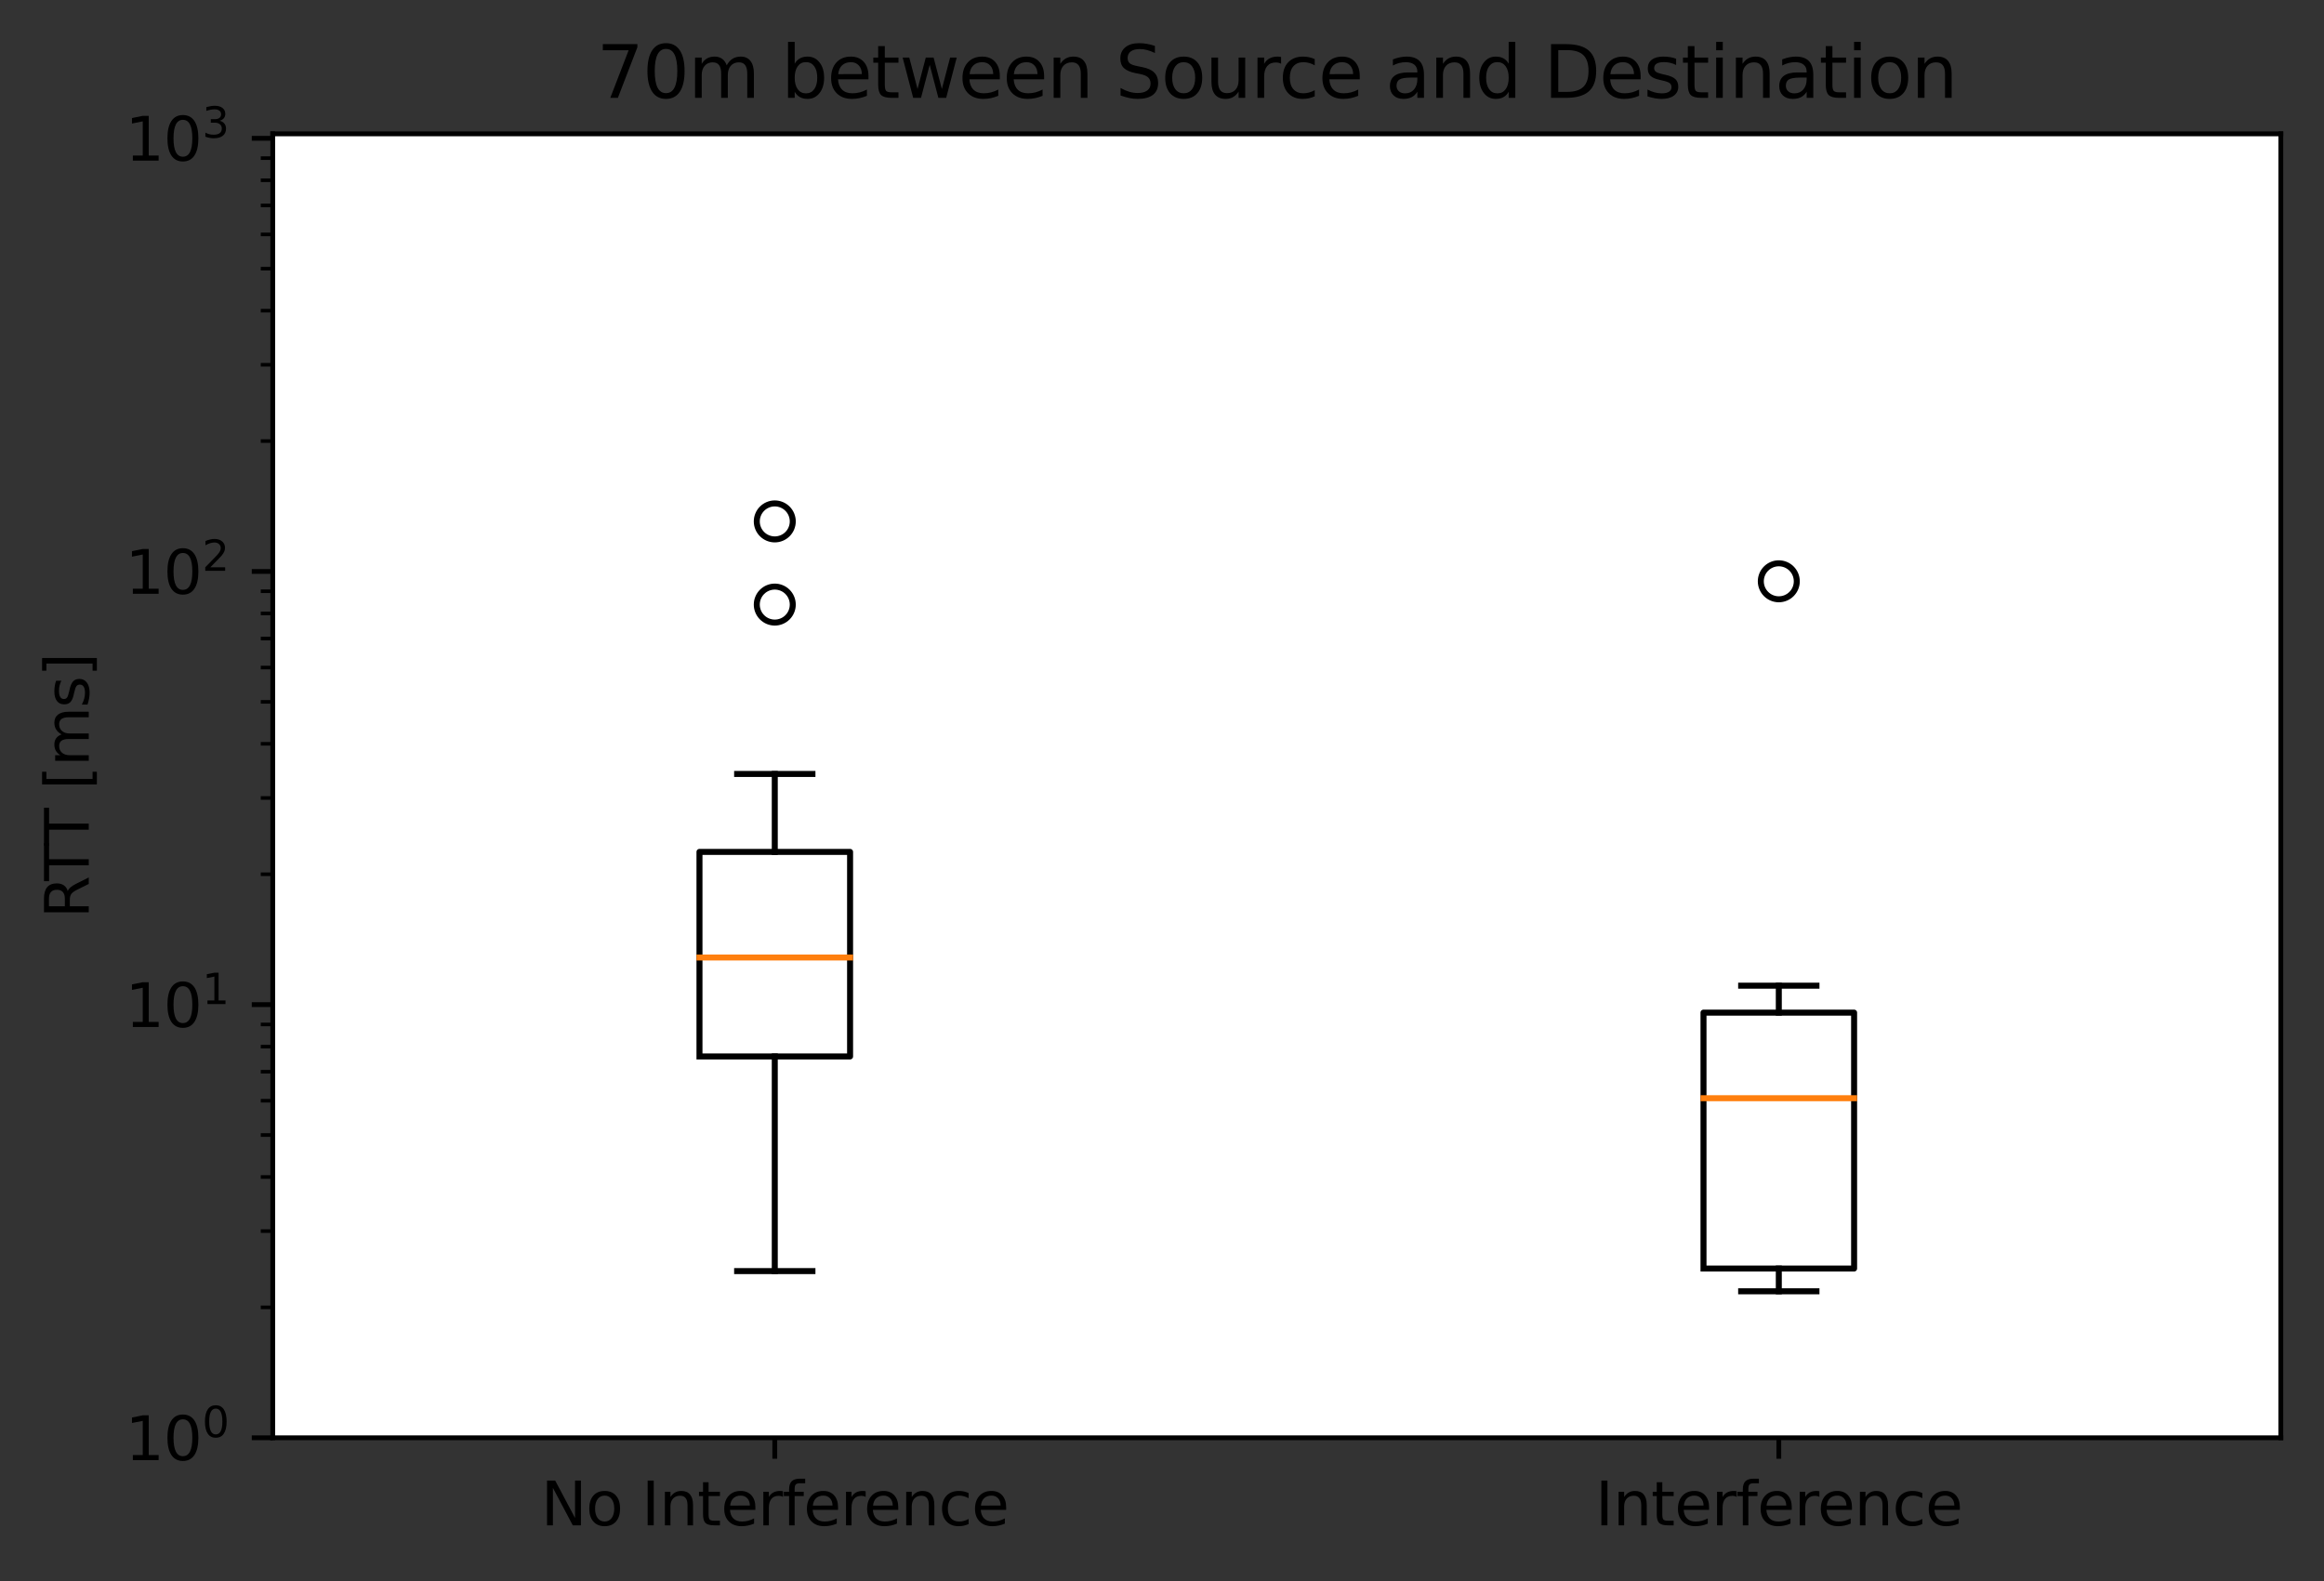 <?xml version="1.0" encoding="utf-8" standalone="no"?>
<!DOCTYPE svg PUBLIC "-//W3C//DTD SVG 1.1//EN"
  "http://www.w3.org/Graphics/SVG/1.1/DTD/svg11.dtd">
<svg height="263.636pt" version="1.1" viewBox="0 0 387.478 263.636" width="387.478pt" xmlns="http://www.w3.org/2000/svg" xmlns:xlink="http://www.w3.org/1999/xlink">
 <rect x="0" y="0" width="387.478" height="263.636" fill="#333333" stroke="none"/>
 <defs>
  <style type="text/css">*{stroke-linecap:butt;stroke-linejoin:round;}</style>
 </defs>
 <g id="figure_1">
  <g id="patch_1">
   <path d="M 0 263.636 
L 387.478 263.636 
L 387.478 0 
L 0 0 
z
" style="fill:none;"/>
  </g>
  <g id="axes_1">
   <g id="patch_2">
    <path d="M 45.478 239.758 
L 380.278 239.758 
L 380.278 22.318 
L 45.478 22.318 
z
" style="fill:#ffffff;"/>
   </g>
   <g id="matplotlib.axis_1">
    <g id="xtick_1">
     <g id="line2d_1">
      <defs>
       <path d="M 0 0 
L 0 3.5 
" id="ma9aee16c2d" style="stroke:#000000;stroke-width:0.8;"/>
      </defs>
      <g>
       <use style="stroke:#000000;stroke-width:0.8;" x="129.178" xlink:href="#ma9aee16c2d" y="239.758"/>
      </g>
     </g>
     <g id="text_1">
      <!-- No Interference -->
      <g transform="translate(90.202 254.357)scale(0.1 -0.1)">
       <defs>
        <path d="M 628 4666 
L 1478 4666 
L 3547 763 
L 3547 4666 
L 4159 4666 
L 4159 0 
L 3309 0 
L 1241 3903 
L 1241 0 
L 628 0 
L 628 4666 
z
" id="DejaVuSans-4e" transform="scale(0.016)"/>
        <path d="M 1959 3097 
Q 1497 3097 1228 2736 
Q 959 2375 959 1747 
Q 959 1119 1226 758 
Q 1494 397 1959 397 
Q 2419 397 2687 759 
Q 2956 1122 2956 1747 
Q 2956 2369 2687 2733 
Q 2419 3097 1959 3097 
z
M 1959 3584 
Q 2709 3584 3137 3096 
Q 3566 2609 3566 1747 
Q 3566 888 3137 398 
Q 2709 -91 1959 -91 
Q 1206 -91 779 398 
Q 353 888 353 1747 
Q 353 2609 779 3096 
Q 1206 3584 1959 3584 
z
" id="DejaVuSans-6f" transform="scale(0.016)"/>
        <path id="DejaVuSans-20" transform="scale(0.016)"/>
        <path d="M 628 4666 
L 1259 4666 
L 1259 0 
L 628 0 
L 628 4666 
z
" id="DejaVuSans-49" transform="scale(0.016)"/>
        <path d="M 3513 2113 
L 3513 0 
L 2938 0 
L 2938 2094 
Q 2938 2591 2744 2837 
Q 2550 3084 2163 3084 
Q 1697 3084 1428 2787 
Q 1159 2491 1159 1978 
L 1159 0 
L 581 0 
L 581 3500 
L 1159 3500 
L 1159 2956 
Q 1366 3272 1645 3428 
Q 1925 3584 2291 3584 
Q 2894 3584 3203 3211 
Q 3513 2838 3513 2113 
z
" id="DejaVuSans-6e" transform="scale(0.016)"/>
        <path d="M 1172 4494 
L 1172 3500 
L 2356 3500 
L 2356 3053 
L 1172 3053 
L 1172 1153 
Q 1172 725 1289 603 
Q 1406 481 1766 481 
L 2356 481 
L 2356 0 
L 1766 0 
Q 1100 0 847 248 
Q 594 497 594 1153 
L 594 3053 
L 172 3053 
L 172 3500 
L 594 3500 
L 594 4494 
L 1172 4494 
z
" id="DejaVuSans-74" transform="scale(0.016)"/>
        <path d="M 3597 1894 
L 3597 1613 
L 953 1613 
Q 991 1019 1311 708 
Q 1631 397 2203 397 
Q 2534 397 2845 478 
Q 3156 559 3463 722 
L 3463 178 
Q 3153 47 2828 -22 
Q 2503 -91 2169 -91 
Q 1331 -91 842 396 
Q 353 884 353 1716 
Q 353 2575 817 3079 
Q 1281 3584 2069 3584 
Q 2775 3584 3186 3129 
Q 3597 2675 3597 1894 
z
M 3022 2063 
Q 3016 2534 2758 2815 
Q 2500 3097 2075 3097 
Q 1594 3097 1305 2825 
Q 1016 2553 972 2059 
L 3022 2063 
z
" id="DejaVuSans-65" transform="scale(0.016)"/>
        <path d="M 2631 2963 
Q 2534 3019 2420 3045 
Q 2306 3072 2169 3072 
Q 1681 3072 1420 2755 
Q 1159 2438 1159 1844 
L 1159 0 
L 581 0 
L 581 3500 
L 1159 3500 
L 1159 2956 
Q 1341 3275 1631 3429 
Q 1922 3584 2338 3584 
Q 2397 3584 2469 3576 
Q 2541 3569 2628 3553 
L 2631 2963 
z
" id="DejaVuSans-72" transform="scale(0.016)"/>
        <path d="M 2375 4863 
L 2375 4384 
L 1825 4384 
Q 1516 4384 1395 4259 
Q 1275 4134 1275 3809 
L 1275 3500 
L 2222 3500 
L 2222 3053 
L 1275 3053 
L 1275 0 
L 697 0 
L 697 3053 
L 147 3053 
L 147 3500 
L 697 3500 
L 697 3744 
Q 697 4328 969 4595 
Q 1241 4863 1831 4863 
L 2375 4863 
z
" id="DejaVuSans-66" transform="scale(0.016)"/>
        <path d="M 3122 3366 
L 3122 2828 
Q 2878 2963 2633 3030 
Q 2388 3097 2138 3097 
Q 1578 3097 1268 2742 
Q 959 2388 959 1747 
Q 959 1106 1268 751 
Q 1578 397 2138 397 
Q 2388 397 2633 464 
Q 2878 531 3122 666 
L 3122 134 
Q 2881 22 2623 -34 
Q 2366 -91 2075 -91 
Q 1284 -91 818 406 
Q 353 903 353 1747 
Q 353 2603 823 3093 
Q 1294 3584 2113 3584 
Q 2378 3584 2631 3529 
Q 2884 3475 3122 3366 
z
" id="DejaVuSans-63" transform="scale(0.016)"/>
       </defs>
       <use xlink:href="#DejaVuSans-4e"/>
       <use x="74.805" xlink:href="#DejaVuSans-6f"/>
       <use x="135.986" xlink:href="#DejaVuSans-20"/>
       <use x="167.773" xlink:href="#DejaVuSans-49"/>
       <use x="197.266" xlink:href="#DejaVuSans-6e"/>
       <use x="260.645" xlink:href="#DejaVuSans-74"/>
       <use x="299.854" xlink:href="#DejaVuSans-65"/>
       <use x="361.377" xlink:href="#DejaVuSans-72"/>
       <use x="402.49" xlink:href="#DejaVuSans-66"/>
       <use x="437.695" xlink:href="#DejaVuSans-65"/>
       <use x="499.219" xlink:href="#DejaVuSans-72"/>
       <use x="538.082" xlink:href="#DejaVuSans-65"/>
       <use x="599.605" xlink:href="#DejaVuSans-6e"/>
       <use x="662.984" xlink:href="#DejaVuSans-63"/>
       <use x="717.965" xlink:href="#DejaVuSans-65"/>
      </g>
     </g>
    </g>
    <g id="xtick_2">
     <g id="line2d_2">
      <g>
       <use style="stroke:#000000;stroke-width:0.8;" x="296.578" xlink:href="#ma9aee16c2d" y="239.758"/>
      </g>
     </g>
     <g id="text_2">
      <!-- Interference -->
      <g transform="translate(265.991 254.357)scale(0.1 -0.1)">
       <use xlink:href="#DejaVuSans-49"/>
       <use x="29.492" xlink:href="#DejaVuSans-6e"/>
       <use x="92.871" xlink:href="#DejaVuSans-74"/>
       <use x="132.08" xlink:href="#DejaVuSans-65"/>
       <use x="193.604" xlink:href="#DejaVuSans-72"/>
       <use x="234.717" xlink:href="#DejaVuSans-66"/>
       <use x="269.922" xlink:href="#DejaVuSans-65"/>
       <use x="331.445" xlink:href="#DejaVuSans-72"/>
       <use x="370.309" xlink:href="#DejaVuSans-65"/>
       <use x="431.832" xlink:href="#DejaVuSans-6e"/>
       <use x="495.211" xlink:href="#DejaVuSans-63"/>
       <use x="550.191" xlink:href="#DejaVuSans-65"/>
      </g>
     </g>
    </g>
   </g>
   <g id="matplotlib.axis_2">
    <g id="ytick_1">
     <g id="line2d_3">
      <defs>
       <path d="M 0 0 
L -3.5 0 
" id="m26325d6b8e" style="stroke:#000000;stroke-width:0.8;"/>
      </defs>
      <g>
       <use style="stroke:#000000;stroke-width:0.8;" x="45.478" xlink:href="#m26325d6b8e" y="239.758"/>
      </g>
     </g>
     <g id="text_3">
      <!-- $\mathdefault{10^{0}}$ -->
      <g transform="translate(20.878 243.557)scale(0.1 -0.1)">
       <defs>
        <path d="M 794 531 
L 1825 531 
L 1825 4091 
L 703 3866 
L 703 4441 
L 1819 4666 
L 2450 4666 
L 2450 531 
L 3481 531 
L 3481 0 
L 794 0 
L 794 531 
z
" id="DejaVuSans-31" transform="scale(0.016)"/>
        <path d="M 2034 4250 
Q 1547 4250 1301 3770 
Q 1056 3291 1056 2328 
Q 1056 1369 1301 889 
Q 1547 409 2034 409 
Q 2525 409 2770 889 
Q 3016 1369 3016 2328 
Q 3016 3291 2770 3770 
Q 2525 4250 2034 4250 
z
M 2034 4750 
Q 2819 4750 3233 4129 
Q 3647 3509 3647 2328 
Q 3647 1150 3233 529 
Q 2819 -91 2034 -91 
Q 1250 -91 836 529 
Q 422 1150 422 2328 
Q 422 3509 836 4129 
Q 1250 4750 2034 4750 
z
" id="DejaVuSans-30" transform="scale(0.016)"/>
       </defs>
       <use transform="translate(0 0.766)" xlink:href="#DejaVuSans-31"/>
       <use transform="translate(63.623 0.766)" xlink:href="#DejaVuSans-30"/>
       <use transform="translate(128.203 39.047)scale(0.7)" xlink:href="#DejaVuSans-30"/>
      </g>
     </g>
    </g>
    <g id="ytick_2">
     <g id="line2d_4">
      <g>
       <use style="stroke:#000000;stroke-width:0.8;" x="45.478" xlink:href="#m26325d6b8e" y="167.526"/>
      </g>
     </g>
     <g id="text_4">
      <!-- $\mathdefault{10^{1}}$ -->
      <g transform="translate(20.878 171.325)scale(0.1 -0.1)">
       <use transform="translate(0 0.684)" xlink:href="#DejaVuSans-31"/>
       <use transform="translate(63.623 0.684)" xlink:href="#DejaVuSans-30"/>
       <use transform="translate(128.203 38.966)scale(0.7)" xlink:href="#DejaVuSans-31"/>
      </g>
     </g>
    </g>
    <g id="ytick_3">
     <g id="line2d_5">
      <g>
       <use style="stroke:#000000;stroke-width:0.8;" x="45.478" xlink:href="#m26325d6b8e" y="95.294"/>
      </g>
     </g>
     <g id="text_5">
      <!-- $\mathdefault{10^{2}}$ -->
      <g transform="translate(20.878 99.093)scale(0.1 -0.1)">
       <defs>
        <path d="M 1228 531 
L 3431 531 
L 3431 0 
L 469 0 
L 469 531 
Q 828 903 1448 1529 
Q 2069 2156 2228 2338 
Q 2531 2678 2651 2914 
Q 2772 3150 2772 3378 
Q 2772 3750 2511 3984 
Q 2250 4219 1831 4219 
Q 1534 4219 1204 4116 
Q 875 4013 500 3803 
L 500 4441 
Q 881 4594 1212 4672 
Q 1544 4750 1819 4750 
Q 2544 4750 2975 4387 
Q 3406 4025 3406 3419 
Q 3406 3131 3298 2873 
Q 3191 2616 2906 2266 
Q 2828 2175 2409 1742 
Q 1991 1309 1228 531 
z
" id="DejaVuSans-32" transform="scale(0.016)"/>
       </defs>
       <use transform="translate(0 0.766)" xlink:href="#DejaVuSans-31"/>
       <use transform="translate(63.623 0.766)" xlink:href="#DejaVuSans-30"/>
       <use transform="translate(128.203 39.047)scale(0.7)" xlink:href="#DejaVuSans-32"/>
      </g>
     </g>
    </g>
    <g id="ytick_4">
     <g id="line2d_6">
      <g>
       <use style="stroke:#000000;stroke-width:0.8;" x="45.478" xlink:href="#m26325d6b8e" y="23.062"/>
      </g>
     </g>
     <g id="text_6">
      <!-- $\mathdefault{10^{3}}$ -->
      <g transform="translate(20.878 26.861)scale(0.1 -0.1)">
       <defs>
        <path d="M 2597 2516 
Q 3050 2419 3304 2112 
Q 3559 1806 3559 1356 
Q 3559 666 3084 287 
Q 2609 -91 1734 -91 
Q 1441 -91 1130 -33 
Q 819 25 488 141 
L 488 750 
Q 750 597 1062 519 
Q 1375 441 1716 441 
Q 2309 441 2620 675 
Q 2931 909 2931 1356 
Q 2931 1769 2642 2001 
Q 2353 2234 1838 2234 
L 1294 2234 
L 1294 2753 
L 1863 2753 
Q 2328 2753 2575 2939 
Q 2822 3125 2822 3475 
Q 2822 3834 2567 4026 
Q 2313 4219 1838 4219 
Q 1578 4219 1281 4162 
Q 984 4106 628 3988 
L 628 4550 
Q 988 4650 1302 4700 
Q 1616 4750 1894 4750 
Q 2613 4750 3031 4423 
Q 3450 4097 3450 3541 
Q 3450 3153 3228 2886 
Q 3006 2619 2597 2516 
z
" id="DejaVuSans-33" transform="scale(0.016)"/>
       </defs>
       <use transform="translate(0 0.766)" xlink:href="#DejaVuSans-31"/>
       <use transform="translate(63.623 0.766)" xlink:href="#DejaVuSans-30"/>
       <use transform="translate(128.203 39.047)scale(0.7)" xlink:href="#DejaVuSans-33"/>
      </g>
     </g>
    </g>
    <g id="ytick_5">
     <g id="line2d_7">
      <defs>
       <path d="M 0 0 
L -2 0 
" id="m05adcd7426" style="stroke:#000000;stroke-width:0.6;"/>
      </defs>
      <g>
       <use style="stroke:#000000;stroke-width:0.6;" x="45.478" xlink:href="#m05adcd7426" y="218.014"/>
      </g>
     </g>
    </g>
    <g id="ytick_6">
     <g id="line2d_8">
      <g>
       <use style="stroke:#000000;stroke-width:0.6;" x="45.478" xlink:href="#m05adcd7426" y="205.295"/>
      </g>
     </g>
    </g>
    <g id="ytick_7">
     <g id="line2d_9">
      <g>
       <use style="stroke:#000000;stroke-width:0.6;" x="45.478" xlink:href="#m05adcd7426" y="196.27"/>
      </g>
     </g>
    </g>
    <g id="ytick_8">
     <g id="line2d_10">
      <g>
       <use style="stroke:#000000;stroke-width:0.6;" x="45.478" xlink:href="#m05adcd7426" y="189.27"/>
      </g>
     </g>
    </g>
    <g id="ytick_9">
     <g id="line2d_11">
      <g>
       <use style="stroke:#000000;stroke-width:0.6;" x="45.478" xlink:href="#m05adcd7426" y="183.551"/>
      </g>
     </g>
    </g>
    <g id="ytick_10">
     <g id="line2d_12">
      <g>
       <use style="stroke:#000000;stroke-width:0.6;" x="45.478" xlink:href="#m05adcd7426" y="178.715"/>
      </g>
     </g>
    </g>
    <g id="ytick_11">
     <g id="line2d_13">
      <g>
       <use style="stroke:#000000;stroke-width:0.6;" x="45.478" xlink:href="#m05adcd7426" y="174.526"/>
      </g>
     </g>
    </g>
    <g id="ytick_12">
     <g id="line2d_14">
      <g>
       <use style="stroke:#000000;stroke-width:0.6;" x="45.478" xlink:href="#m05adcd7426" y="170.831"/>
      </g>
     </g>
    </g>
    <g id="ytick_13">
     <g id="line2d_15">
      <g>
       <use style="stroke:#000000;stroke-width:0.6;" x="45.478" xlink:href="#m05adcd7426" y="145.782"/>
      </g>
     </g>
    </g>
    <g id="ytick_14">
     <g id="line2d_16">
      <g>
       <use style="stroke:#000000;stroke-width:0.6;" x="45.478" xlink:href="#m05adcd7426" y="133.063"/>
      </g>
     </g>
    </g>
    <g id="ytick_15">
     <g id="line2d_17">
      <g>
       <use style="stroke:#000000;stroke-width:0.6;" x="45.478" xlink:href="#m05adcd7426" y="124.038"/>
      </g>
     </g>
    </g>
    <g id="ytick_16">
     <g id="line2d_18">
      <g>
       <use style="stroke:#000000;stroke-width:0.6;" x="45.478" xlink:href="#m05adcd7426" y="117.038"/>
      </g>
     </g>
    </g>
    <g id="ytick_17">
     <g id="line2d_19">
      <g>
       <use style="stroke:#000000;stroke-width:0.6;" x="45.478" xlink:href="#m05adcd7426" y="111.319"/>
      </g>
     </g>
    </g>
    <g id="ytick_18">
     <g id="line2d_20">
      <g>
       <use style="stroke:#000000;stroke-width:0.6;" x="45.478" xlink:href="#m05adcd7426" y="106.483"/>
      </g>
     </g>
    </g>
    <g id="ytick_19">
     <g id="line2d_21">
      <g>
       <use style="stroke:#000000;stroke-width:0.6;" x="45.478" xlink:href="#m05adcd7426" y="102.294"/>
      </g>
     </g>
    </g>
    <g id="ytick_20">
     <g id="line2d_22">
      <g>
       <use style="stroke:#000000;stroke-width:0.6;" x="45.478" xlink:href="#m05adcd7426" y="98.599"/>
      </g>
     </g>
    </g>
    <g id="ytick_21">
     <g id="line2d_23">
      <g>
       <use style="stroke:#000000;stroke-width:0.6;" x="45.478" xlink:href="#m05adcd7426" y="73.55"/>
      </g>
     </g>
    </g>
    <g id="ytick_22">
     <g id="line2d_24">
      <g>
       <use style="stroke:#000000;stroke-width:0.6;" x="45.478" xlink:href="#m05adcd7426" y="60.831"/>
      </g>
     </g>
    </g>
    <g id="ytick_23">
     <g id="line2d_25">
      <g>
       <use style="stroke:#000000;stroke-width:0.6;" x="45.478" xlink:href="#m05adcd7426" y="51.806"/>
      </g>
     </g>
    </g>
    <g id="ytick_24">
     <g id="line2d_26">
      <g>
       <use style="stroke:#000000;stroke-width:0.6;" x="45.478" xlink:href="#m05adcd7426" y="44.806"/>
      </g>
     </g>
    </g>
    <g id="ytick_25">
     <g id="line2d_27">
      <g>
       <use style="stroke:#000000;stroke-width:0.6;" x="45.478" xlink:href="#m05adcd7426" y="39.087"/>
      </g>
     </g>
    </g>
    <g id="ytick_26">
     <g id="line2d_28">
      <g>
       <use style="stroke:#000000;stroke-width:0.6;" x="45.478" xlink:href="#m05adcd7426" y="34.251"/>
      </g>
     </g>
    </g>
    <g id="ytick_27">
     <g id="line2d_29">
      <g>
       <use style="stroke:#000000;stroke-width:0.6;" x="45.478" xlink:href="#m05adcd7426" y="30.062"/>
      </g>
     </g>
    </g>
    <g id="ytick_28">
     <g id="line2d_30">
      <g>
       <use style="stroke:#000000;stroke-width:0.6;" x="45.478" xlink:href="#m05adcd7426" y="26.367"/>
      </g>
     </g>
    </g>
    <g id="text_7">
     <!-- RTT [ms] -->
     <g transform="translate(14.798 153.136)rotate(-90)scale(0.1 -0.1)">
      <defs>
       <path d="M 2841 2188 
Q 3044 2119 3236 1894 
Q 3428 1669 3622 1275 
L 4263 0 
L 3584 0 
L 2988 1197 
Q 2756 1666 2539 1819 
Q 2322 1972 1947 1972 
L 1259 1972 
L 1259 0 
L 628 0 
L 628 4666 
L 2053 4666 
Q 2853 4666 3247 4331 
Q 3641 3997 3641 3322 
Q 3641 2881 3436 2590 
Q 3231 2300 2841 2188 
z
M 1259 4147 
L 1259 2491 
L 2053 2491 
Q 2509 2491 2742 2702 
Q 2975 2913 2975 3322 
Q 2975 3731 2742 3939 
Q 2509 4147 2053 4147 
L 1259 4147 
z
" id="DejaVuSans-52" transform="scale(0.016)"/>
       <path d="M -19 4666 
L 3928 4666 
L 3928 4134 
L 2272 4134 
L 2272 0 
L 1638 0 
L 1638 4134 
L -19 4134 
L -19 4666 
z
" id="DejaVuSans-54" transform="scale(0.016)"/>
       <path d="M 550 4863 
L 1875 4863 
L 1875 4416 
L 1125 4416 
L 1125 -397 
L 1875 -397 
L 1875 -844 
L 550 -844 
L 550 4863 
z
" id="DejaVuSans-5b" transform="scale(0.016)"/>
       <path d="M 3328 2828 
Q 3544 3216 3844 3400 
Q 4144 3584 4550 3584 
Q 5097 3584 5394 3201 
Q 5691 2819 5691 2113 
L 5691 0 
L 5113 0 
L 5113 2094 
Q 5113 2597 4934 2840 
Q 4756 3084 4391 3084 
Q 3944 3084 3684 2787 
Q 3425 2491 3425 1978 
L 3425 0 
L 2847 0 
L 2847 2094 
Q 2847 2600 2669 2842 
Q 2491 3084 2119 3084 
Q 1678 3084 1418 2786 
Q 1159 2488 1159 1978 
L 1159 0 
L 581 0 
L 581 3500 
L 1159 3500 
L 1159 2956 
Q 1356 3278 1631 3431 
Q 1906 3584 2284 3584 
Q 2666 3584 2933 3390 
Q 3200 3197 3328 2828 
z
" id="DejaVuSans-6d" transform="scale(0.016)"/>
       <path d="M 2834 3397 
L 2834 2853 
Q 2591 2978 2328 3040 
Q 2066 3103 1784 3103 
Q 1356 3103 1142 2972 
Q 928 2841 928 2578 
Q 928 2378 1081 2264 
Q 1234 2150 1697 2047 
L 1894 2003 
Q 2506 1872 2764 1633 
Q 3022 1394 3022 966 
Q 3022 478 2636 193 
Q 2250 -91 1575 -91 
Q 1294 -91 989 -36 
Q 684 19 347 128 
L 347 722 
Q 666 556 975 473 
Q 1284 391 1588 391 
Q 1994 391 2212 530 
Q 2431 669 2431 922 
Q 2431 1156 2273 1281 
Q 2116 1406 1581 1522 
L 1381 1569 
Q 847 1681 609 1914 
Q 372 2147 372 2553 
Q 372 3047 722 3315 
Q 1072 3584 1716 3584 
Q 2034 3584 2315 3537 
Q 2597 3491 2834 3397 
z
" id="DejaVuSans-73" transform="scale(0.016)"/>
       <path d="M 1947 4863 
L 1947 -844 
L 622 -844 
L 622 -397 
L 1369 -397 
L 1369 4416 
L 622 4416 
L 622 4863 
L 1947 4863 
z
" id="DejaVuSans-5d" transform="scale(0.016)"/>
      </defs>
      <use xlink:href="#DejaVuSans-52"/>
      <use x="62.232" xlink:href="#DejaVuSans-54"/>
      <use x="121.566" xlink:href="#DejaVuSans-54"/>
      <use x="182.65" xlink:href="#DejaVuSans-20"/>
      <use x="214.438" xlink:href="#DejaVuSans-5b"/>
      <use x="253.451" xlink:href="#DejaVuSans-6d"/>
      <use x="350.863" xlink:href="#DejaVuSans-73"/>
      <use x="402.963" xlink:href="#DejaVuSans-5d"/>
     </g>
    </g>
   </g>
   <g id="line2d_31">
    <path clip-path="url(#pbc42fae73e)" d="M 116.623 176.168 
L 141.733 176.168 
L 141.733 142.058 
L 116.623 142.058 
L 116.623 176.168 
" style="fill:none;stroke:#000000;stroke-linecap:square;"/>
   </g>
   <g id="line2d_32">
    <path clip-path="url(#pbc42fae73e)" d="M 129.178 176.168 
L 129.178 211.957 
" style="fill:none;stroke:#000000;stroke-linecap:square;"/>
   </g>
   <g id="line2d_33">
    <path clip-path="url(#pbc42fae73e)" d="M 129.178 142.058 
L 129.178 129.064 
" style="fill:none;stroke:#000000;stroke-linecap:square;"/>
   </g>
   <g id="line2d_34">
    <path clip-path="url(#pbc42fae73e)" d="M 122.901 211.957 
L 135.456 211.957 
" style="fill:none;stroke:#000000;stroke-linecap:square;"/>
   </g>
   <g id="line2d_35">
    <path clip-path="url(#pbc42fae73e)" d="M 122.901 129.064 
L 135.456 129.064 
" style="fill:none;stroke:#000000;stroke-linecap:square;"/>
   </g>
   <g id="line2d_36">
    <defs>
     <path d="M 0 3 
C 0.796 3 1.559 2.684 2.121 2.121 
C 2.684 1.559 3 0.796 3 0 
C 3 -0.796 2.684 -1.559 2.121 -2.121 
C 1.559 -2.684 0.796 -3 0 -3 
C -0.796 -3 -1.559 -2.684 -2.121 -2.121 
C -2.684 -1.559 -3 -0.796 -3 0 
C -3 0.796 -2.684 1.559 -2.121 2.121 
C -1.559 2.684 -0.796 3 0 3 
z
" id="mac3b6fe158" style="stroke:#000000;"/>
    </defs>
    <g clip-path="url(#pbc42fae73e)">
     <use style="fill-opacity:0;stroke:#000000;" x="129.178" xlink:href="#mac3b6fe158" y="100.818"/>
     <use style="fill-opacity:0;stroke:#000000;" x="129.178" xlink:href="#mac3b6fe158" y="86.948"/>
    </g>
   </g>
   <g id="line2d_37">
    <path clip-path="url(#pbc42fae73e)" d="M 284.023 211.533 
L 309.133 211.533 
L 309.133 168.861 
L 284.023 168.861 
L 284.023 211.533 
" style="fill:none;stroke:#000000;stroke-linecap:square;"/>
   </g>
   <g id="line2d_38">
    <path clip-path="url(#pbc42fae73e)" d="M 296.578 211.533 
L 296.578 215.325 
" style="fill:none;stroke:#000000;stroke-linecap:square;"/>
   </g>
   <g id="line2d_39">
    <path clip-path="url(#pbc42fae73e)" d="M 296.578 168.861 
L 296.578 164.368 
" style="fill:none;stroke:#000000;stroke-linecap:square;"/>
   </g>
   <g id="line2d_40">
    <path clip-path="url(#pbc42fae73e)" d="M 290.301 215.325 
L 302.856 215.325 
" style="fill:none;stroke:#000000;stroke-linecap:square;"/>
   </g>
   <g id="line2d_41">
    <path clip-path="url(#pbc42fae73e)" d="M 290.301 164.368 
L 302.856 164.368 
" style="fill:none;stroke:#000000;stroke-linecap:square;"/>
   </g>
   <g id="line2d_42">
    <g clip-path="url(#pbc42fae73e)">
     <use style="fill-opacity:0;stroke:#000000;" x="296.578" xlink:href="#mac3b6fe158" y="96.934"/>
    </g>
   </g>
   <g id="line2d_43">
    <path clip-path="url(#pbc42fae73e)" d="M 116.623 159.672 
L 141.733 159.672 
" style="fill:none;stroke:#ff7f0e;stroke-linecap:square;"/>
   </g>
   <g id="line2d_44">
    <path clip-path="url(#pbc42fae73e)" d="M 284.023 183.135 
L 309.133 183.135 
" style="fill:none;stroke:#ff7f0e;stroke-linecap:square;"/>
   </g>
   <g id="patch_3">
    <path d="M 45.478 239.758 
L 45.478 22.318 
" style="fill:none;stroke:#000000;stroke-linecap:square;stroke-linejoin:miter;stroke-width:0.8;"/>
   </g>
   <g id="patch_4">
    <path d="M 380.278 239.758 
L 380.278 22.318 
" style="fill:none;stroke:#000000;stroke-linecap:square;stroke-linejoin:miter;stroke-width:0.8;"/>
   </g>
   <g id="patch_5">
    <path d="M 45.478 239.758 
L 380.278 239.758 
" style="fill:none;stroke:#000000;stroke-linecap:square;stroke-linejoin:miter;stroke-width:0.8;"/>
   </g>
   <g id="patch_6">
    <path d="M 45.478 22.318 
L 380.278 22.318 
" style="fill:none;stroke:#000000;stroke-linecap:square;stroke-linejoin:miter;stroke-width:0.8;"/>
   </g>
   <g id="text_8">
    <!-- 70m between Source and Destination -->
    <g transform="translate(99.502 16.318)scale(0.12 -0.12)">
     <defs>
      <path d="M 525 4666 
L 3525 4666 
L 3525 4397 
L 1831 0 
L 1172 0 
L 2766 4134 
L 525 4134 
L 525 4666 
z
" id="DejaVuSans-37" transform="scale(0.016)"/>
      <path d="M 3116 1747 
Q 3116 2381 2855 2742 
Q 2594 3103 2138 3103 
Q 1681 3103 1420 2742 
Q 1159 2381 1159 1747 
Q 1159 1113 1420 752 
Q 1681 391 2138 391 
Q 2594 391 2855 752 
Q 3116 1113 3116 1747 
z
M 1159 2969 
Q 1341 3281 1617 3432 
Q 1894 3584 2278 3584 
Q 2916 3584 3314 3078 
Q 3713 2572 3713 1747 
Q 3713 922 3314 415 
Q 2916 -91 2278 -91 
Q 1894 -91 1617 61 
Q 1341 213 1159 525 
L 1159 0 
L 581 0 
L 581 4863 
L 1159 4863 
L 1159 2969 
z
" id="DejaVuSans-62" transform="scale(0.016)"/>
      <path d="M 269 3500 
L 844 3500 
L 1563 769 
L 2278 3500 
L 2956 3500 
L 3675 769 
L 4391 3500 
L 4966 3500 
L 4050 0 
L 3372 0 
L 2619 2869 
L 1863 0 
L 1184 0 
L 269 3500 
z
" id="DejaVuSans-77" transform="scale(0.016)"/>
      <path d="M 3425 4513 
L 3425 3897 
Q 3066 4069 2747 4153 
Q 2428 4238 2131 4238 
Q 1616 4238 1336 4038 
Q 1056 3838 1056 3469 
Q 1056 3159 1242 3001 
Q 1428 2844 1947 2747 
L 2328 2669 
Q 3034 2534 3370 2195 
Q 3706 1856 3706 1288 
Q 3706 609 3251 259 
Q 2797 -91 1919 -91 
Q 1588 -91 1214 -16 
Q 841 59 441 206 
L 441 856 
Q 825 641 1194 531 
Q 1563 422 1919 422 
Q 2459 422 2753 634 
Q 3047 847 3047 1241 
Q 3047 1584 2836 1778 
Q 2625 1972 2144 2069 
L 1759 2144 
Q 1053 2284 737 2584 
Q 422 2884 422 3419 
Q 422 4038 858 4394 
Q 1294 4750 2059 4750 
Q 2388 4750 2728 4690 
Q 3069 4631 3425 4513 
z
" id="DejaVuSans-53" transform="scale(0.016)"/>
      <path d="M 544 1381 
L 544 3500 
L 1119 3500 
L 1119 1403 
Q 1119 906 1312 657 
Q 1506 409 1894 409 
Q 2359 409 2629 706 
Q 2900 1003 2900 1516 
L 2900 3500 
L 3475 3500 
L 3475 0 
L 2900 0 
L 2900 538 
Q 2691 219 2414 64 
Q 2138 -91 1772 -91 
Q 1169 -91 856 284 
Q 544 659 544 1381 
z
M 1991 3584 
L 1991 3584 
z
" id="DejaVuSans-75" transform="scale(0.016)"/>
      <path d="M 2194 1759 
Q 1497 1759 1228 1600 
Q 959 1441 959 1056 
Q 959 750 1161 570 
Q 1363 391 1709 391 
Q 2188 391 2477 730 
Q 2766 1069 2766 1631 
L 2766 1759 
L 2194 1759 
z
M 3341 1997 
L 3341 0 
L 2766 0 
L 2766 531 
Q 2569 213 2275 61 
Q 1981 -91 1556 -91 
Q 1019 -91 701 211 
Q 384 513 384 1019 
Q 384 1609 779 1909 
Q 1175 2209 1959 2209 
L 2766 2209 
L 2766 2266 
Q 2766 2663 2505 2880 
Q 2244 3097 1772 3097 
Q 1472 3097 1187 3025 
Q 903 2953 641 2809 
L 641 3341 
Q 956 3463 1253 3523 
Q 1550 3584 1831 3584 
Q 2591 3584 2966 3190 
Q 3341 2797 3341 1997 
z
" id="DejaVuSans-61" transform="scale(0.016)"/>
      <path d="M 2906 2969 
L 2906 4863 
L 3481 4863 
L 3481 0 
L 2906 0 
L 2906 525 
Q 2725 213 2448 61 
Q 2172 -91 1784 -91 
Q 1150 -91 751 415 
Q 353 922 353 1747 
Q 353 2572 751 3078 
Q 1150 3584 1784 3584 
Q 2172 3584 2448 3432 
Q 2725 3281 2906 2969 
z
M 947 1747 
Q 947 1113 1208 752 
Q 1469 391 1925 391 
Q 2381 391 2643 752 
Q 2906 1113 2906 1747 
Q 2906 2381 2643 2742 
Q 2381 3103 1925 3103 
Q 1469 3103 1208 2742 
Q 947 2381 947 1747 
z
" id="DejaVuSans-64" transform="scale(0.016)"/>
      <path d="M 1259 4147 
L 1259 519 
L 2022 519 
Q 2988 519 3436 956 
Q 3884 1394 3884 2338 
Q 3884 3275 3436 3711 
Q 2988 4147 2022 4147 
L 1259 4147 
z
M 628 4666 
L 1925 4666 
Q 3281 4666 3915 4102 
Q 4550 3538 4550 2338 
Q 4550 1131 3912 565 
Q 3275 0 1925 0 
L 628 0 
L 628 4666 
z
" id="DejaVuSans-44" transform="scale(0.016)"/>
      <path d="M 603 3500 
L 1178 3500 
L 1178 0 
L 603 0 
L 603 3500 
z
M 603 4863 
L 1178 4863 
L 1178 4134 
L 603 4134 
L 603 4863 
z
" id="DejaVuSans-69" transform="scale(0.016)"/>
     </defs>
     <use xlink:href="#DejaVuSans-37"/>
     <use x="63.623" xlink:href="#DejaVuSans-30"/>
     <use x="127.246" xlink:href="#DejaVuSans-6d"/>
     <use x="224.658" xlink:href="#DejaVuSans-20"/>
     <use x="256.445" xlink:href="#DejaVuSans-62"/>
     <use x="319.922" xlink:href="#DejaVuSans-65"/>
     <use x="381.445" xlink:href="#DejaVuSans-74"/>
     <use x="420.654" xlink:href="#DejaVuSans-77"/>
     <use x="502.441" xlink:href="#DejaVuSans-65"/>
     <use x="563.965" xlink:href="#DejaVuSans-65"/>
     <use x="625.488" xlink:href="#DejaVuSans-6e"/>
     <use x="688.867" xlink:href="#DejaVuSans-20"/>
     <use x="720.654" xlink:href="#DejaVuSans-53"/>
     <use x="784.131" xlink:href="#DejaVuSans-6f"/>
     <use x="845.312" xlink:href="#DejaVuSans-75"/>
     <use x="908.691" xlink:href="#DejaVuSans-72"/>
     <use x="947.555" xlink:href="#DejaVuSans-63"/>
     <use x="1002.535" xlink:href="#DejaVuSans-65"/>
     <use x="1064.059" xlink:href="#DejaVuSans-20"/>
     <use x="1095.846" xlink:href="#DejaVuSans-61"/>
     <use x="1157.125" xlink:href="#DejaVuSans-6e"/>
     <use x="1220.504" xlink:href="#DejaVuSans-64"/>
     <use x="1283.98" xlink:href="#DejaVuSans-20"/>
     <use x="1315.768" xlink:href="#DejaVuSans-44"/>
     <use x="1392.77" xlink:href="#DejaVuSans-65"/>
     <use x="1454.293" xlink:href="#DejaVuSans-73"/>
     <use x="1506.393" xlink:href="#DejaVuSans-74"/>
     <use x="1545.602" xlink:href="#DejaVuSans-69"/>
     <use x="1573.385" xlink:href="#DejaVuSans-6e"/>
     <use x="1636.764" xlink:href="#DejaVuSans-61"/>
     <use x="1698.043" xlink:href="#DejaVuSans-74"/>
     <use x="1737.252" xlink:href="#DejaVuSans-69"/>
     <use x="1765.035" xlink:href="#DejaVuSans-6f"/>
     <use x="1826.217" xlink:href="#DejaVuSans-6e"/>
    </g>
   </g>
  </g>
 </g>
 <defs>
  <clipPath id="pbc42fae73e">
   <rect height="217.44" width="334.8" x="45.478" y="22.318"/>
  </clipPath>
 </defs>
</svg>
